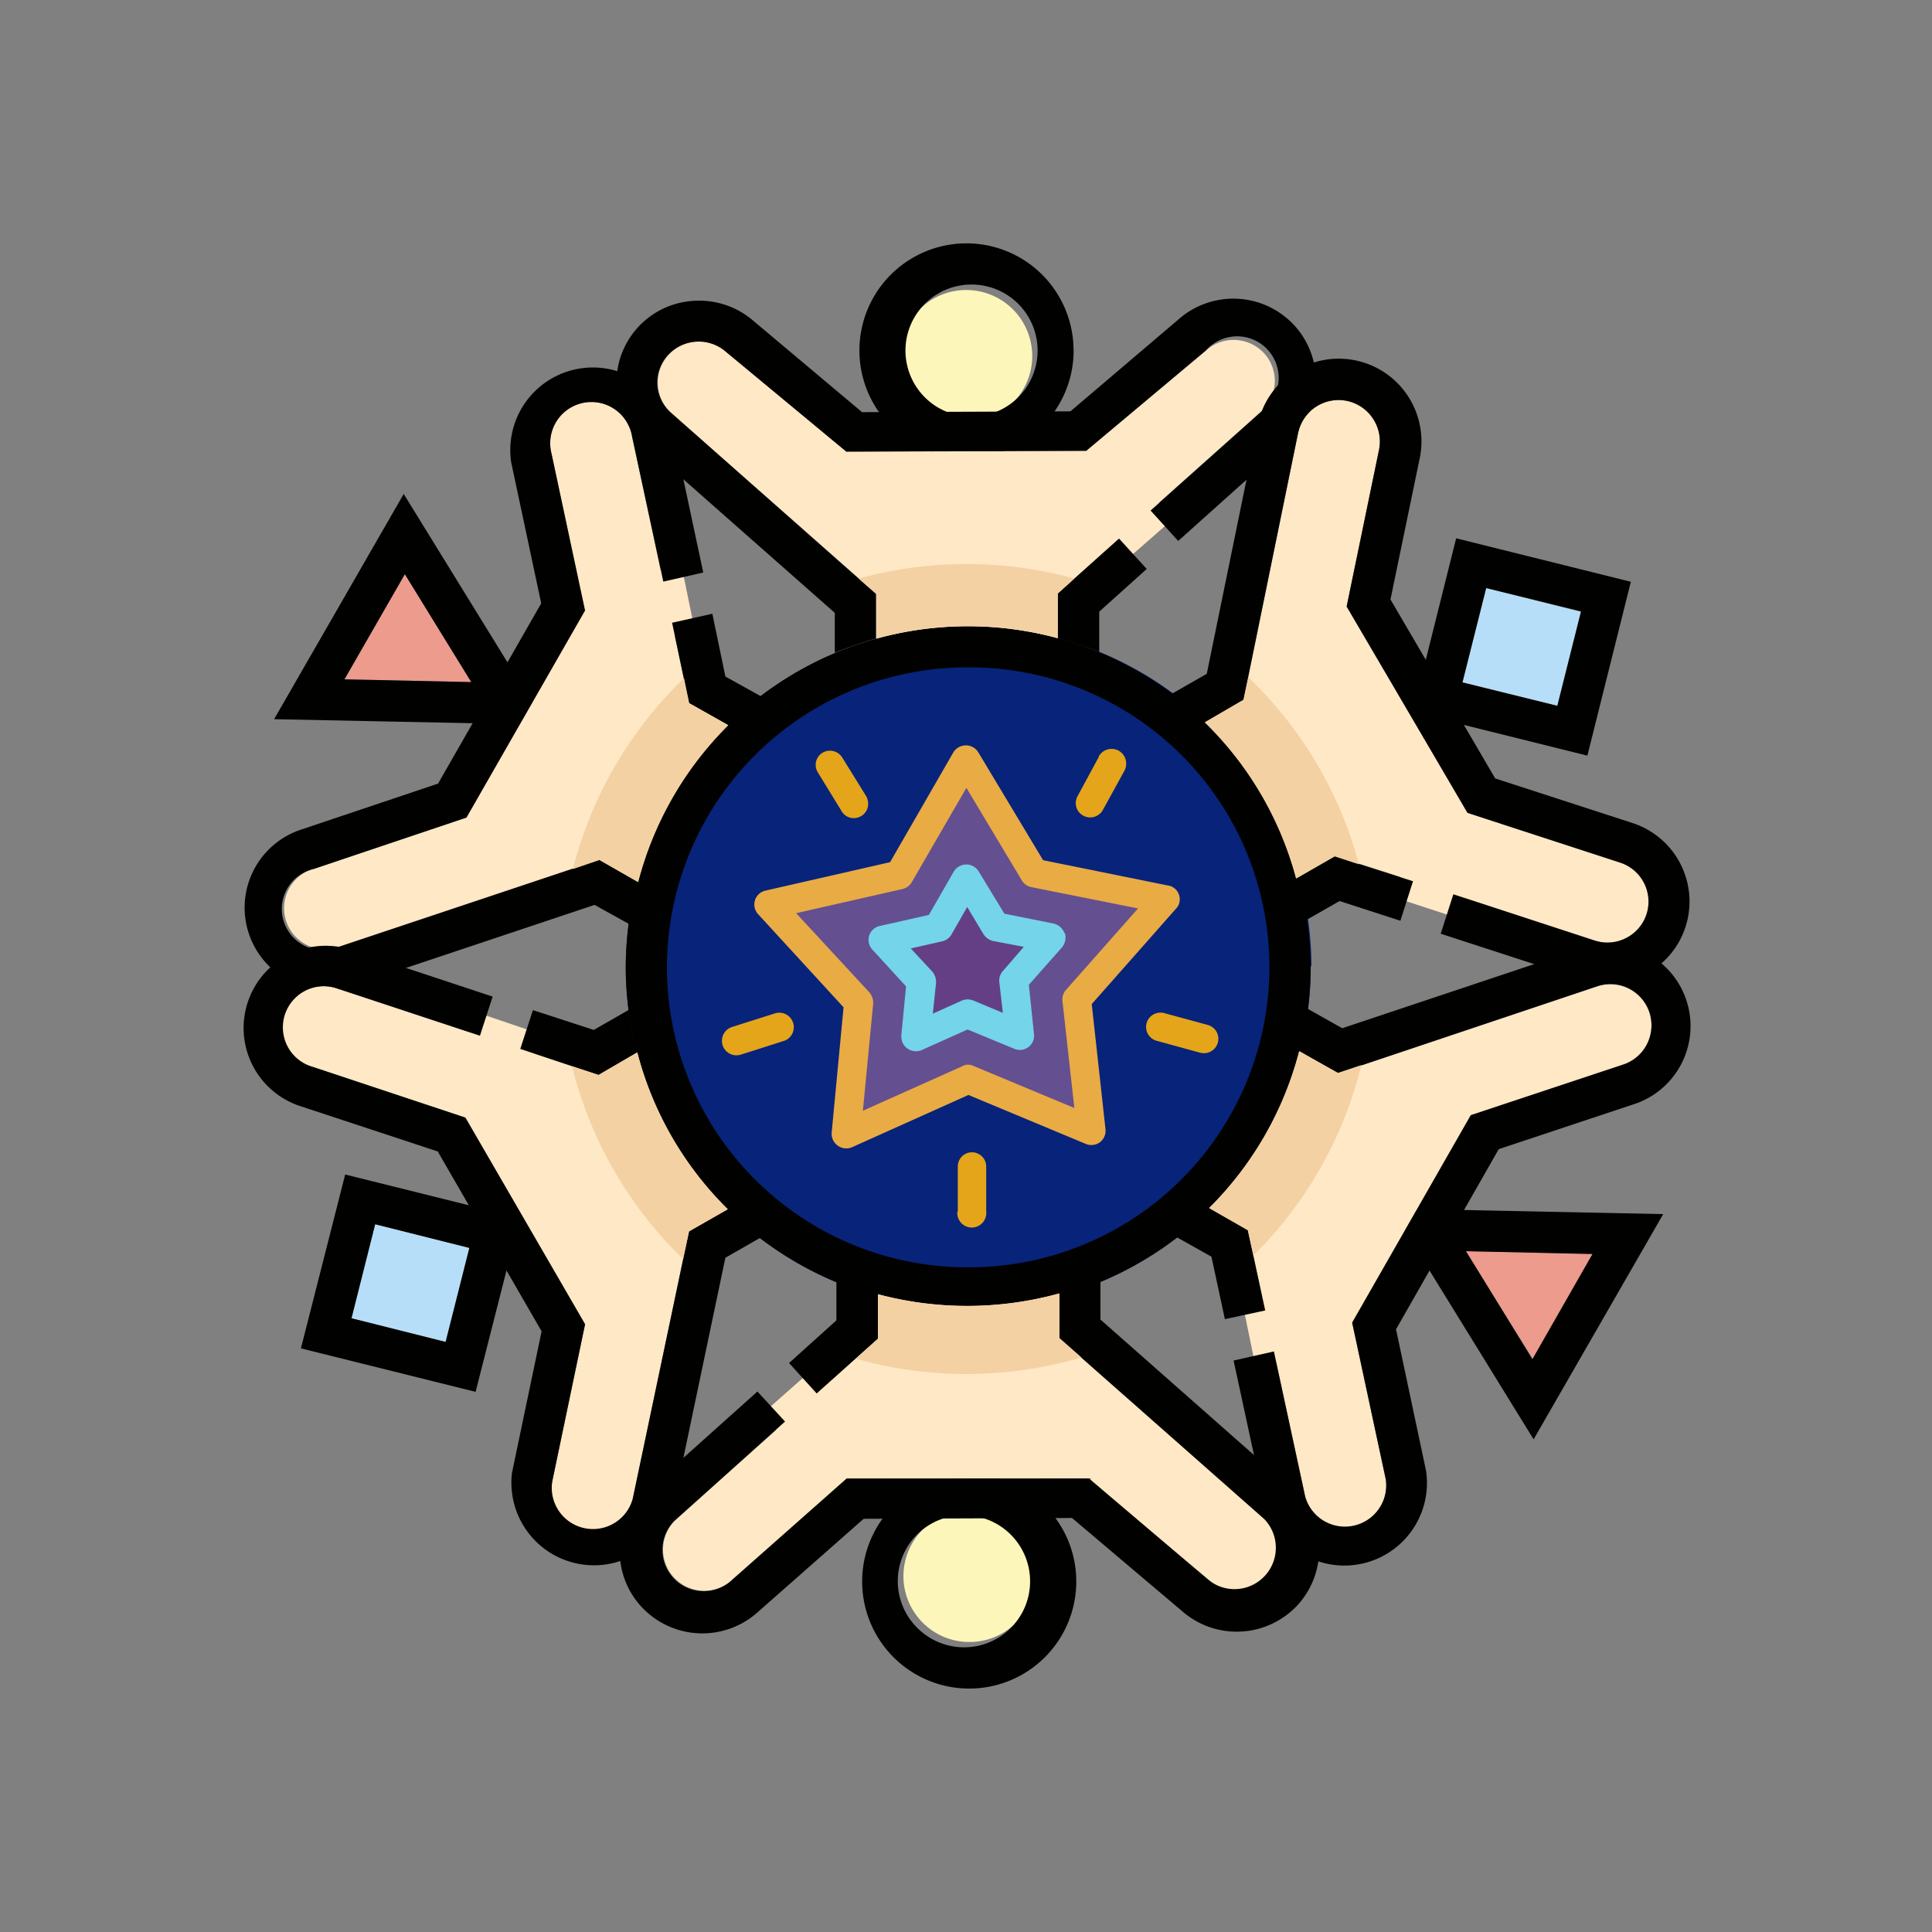<svg xmlns="http://www.w3.org/2000/svg" width="1em" height="1em" viewBox="0 0 24 24"><rect x="0" y="0" width="24" height="24" fill="#808080" stroke="none"/><g fill="none"><path fill="#08237A" d="M16.282 12.002a4.246 4.246 0 0 1-4.237 4.251a4.247 4.247 0 0 1-4.271-4.222A4.25 4.25 0 0 1 12.02 7.78a4.246 4.246 0 0 1 4.272 4.222z"/><path fill="#010200" fill-rule="evenodd" d="M12.04 15.743a3.73 3.73 0 0 0 3.44-5.169a3.73 3.73 0 0 0-3.465-2.284a3.73 3.73 0 0 0-3.73 3.736a3.73 3.73 0 0 0 3.755 3.717m0 .51a4.25 4.25 0 0 0 4.242-4.251A4.25 4.25 0 0 0 12.01 7.78a4.246 4.246 0 0 0-4.237 4.251a4.246 4.246 0 0 0 4.271 4.222z" clip-rule="evenodd"/><path fill="#FCF6BA" d="M12.82 4.355a.82.82 0 1 1-.26-.534a.82.82 0 0 1 .26.538z"/><path fill="#010200" d="M13.337 4.353a1.33 1.33 0 1 1-2.661 0a1.33 1.33 0 0 1 2.66 0m-1.33.82a.82.82 0 1 0 .126-1.636a.82.82 0 0 0-.127 1.636"/><path fill="#FFE8C5" d="M8.344 5.135a.51.51 0 0 1 .309-.892a.5.5 0 0 1 .373.126l1.488 1.242l2.98-.01l1.487-1.247a.515.515 0 0 1 .722.034a.51.51 0 0 1-.035.722l-1.266 1.13l.172.205l-.639.56l-.162-.196l-.633.564v.555a4.27 4.27 0 0 0-2.253.005v-.555z"/><path fill="#010200" d="M8.004 5.517a1.017 1.017 0 0 1 .618-1.78a1.03 1.03 0 0 1 .742.253l1.345 1.13l2.588-.01l1.34-1.14a1.03 1.03 0 0 1 1.448.079a1.02 1.02 0 0 1-.079 1.443l-1.37 1.228l-.343-.378l1.375-1.228a.516.516 0 1 0-.688-.76L13.493 5.6l-2.98.01L9.02 4.373a.515.515 0 0 0-.727.044a.5.5 0 0 0 .05.717l2.537 2.243v.555a5 5 0 0 0-.51.177v-.496L7.999 5.522z"/><path fill="#010200" d="M13.655 8.104v-.506l.59-.53l-.344-.378l-.761.682v.555c.176.05.348.103.515.172z"/><path fill="#FCF6BA" d="M11.225 19.64a.822.822 0 0 1 1.145-.814a.82.82 0 1 1-1.145.815"/><path fill="#010200" d="M10.71 19.646a1.33 1.33 0 1 1 2.66 0a1.33 1.33 0 0 1-2.66 0m1.33-.82a.818.818 0 0 0-.62 1.42a.82.82 0 1 0 .62-1.42"/><path fill="#FFE8C5" d="M15.702 18.866c.211.187.23.51.044.722a.513.513 0 0 1-.726.04l-1.527-1.263l-2.98.01l-1.448 1.276a.512.512 0 0 1-.683-.76l1.262-1.13l-.172-.2l.639-.565l.162.196l.633-.564v-.55a4.3 4.3 0 0 0 2.253-.01v.554z"/><path fill="#010200" d="M16.046 18.484c.422.373.457 1.021.084 1.443a1.03 1.03 0 0 1-1.449.084l-1.364-1.154l-2.588.01l-1.32 1.163a1.03 1.03 0 0 1-1.448-.078a1.014 1.014 0 0 1 .078-1.439l1.37-1.227l.343.373l-1.374 1.233a.513.513 0 0 0 .687.76l1.453-1.286h3.01l1.492 1.267a.514.514 0 0 0 .682-.766l-2.543-2.244v-.554c.177-.05.344-.108.511-.177v.5l2.371 2.092z"/><path fill="#010200" d="M10.39 15.9v.502l-.588.53l.343.378l.761-.682v-.55a5 5 0 0 1-.515-.177"/><path fill="#EC9B8D" d="m18.206 15.542l.835 1.34l.746-1.306l-1.576-.034z"/><path fill="#010200" d="m17.283 15.013l1.768 2.867l1.61-2.798zm.928.53l1.571.035l-.746 1.306z"/><path fill="#FFE8C5" d="M19.84 12.253a.515.515 0 0 1 .649.324a.515.515 0 0 1-.324.648l-1.89.629l-1.478 2.577l.417 1.944a.512.512 0 0 1-1.001.211l-.358-1.65l-.256.05l-.172-.835l.25-.044l-.176-.825l-.481-.275a4.25 4.25 0 0 0 1.12-1.949l.48.275z"/><path fill="#010200" d="M19.679 11.771a1.021 1.021 0 0 1 .653 1.934l-1.714.57l-1.276 2.238l.373 1.758a1.026 1.026 0 0 1-2.003.427l-.388-1.797l.501-.113l.388 1.802a.513.513 0 0 0 1.001-.216l-.417-1.944l1.473-2.577l1.895-.629a.51.51 0 0 0 .349-.45a.51.51 0 0 0-.673-.522l-3.22 1.08l-.482-.275q.068-.265.098-.53l.437.246l3-1.002z"/><path fill="#010200" d="m14.612 15.366l.437.245l.167.776l.501-.108l-.216-.997l-.481-.275a5 5 0 0 1-.408.359"/><path fill="#EC9B8D" d="m5.855 8.473l-.825-1.34l-.751 1.305l1.57.035z"/><path fill="#010200" d="M6.782 9.003L5.015 6.136l-1.61 2.798zm-.932-.53l-1.571-.034l.75-1.306l.825 1.34z"/><path fill="#FFE8C5" d="M4.225 11.757a.51.51 0 0 1-.567-.136a.51.51 0 0 1 .243-.83l1.89-.634l1.472-2.573l-.412-1.949a.512.512 0 1 1 1.001-.21l.354 1.654l.26-.05l.172.835l-.255.04l.176.83l.486.274a4.25 4.25 0 0 0-1.119 1.949l-.481-.275l-3.22 1.08z"/><path fill="#010200" d="M4.386 12.242a1.02 1.02 0 1 1-.653-1.934l1.709-.574l1.281-2.239l-.373-1.753a1.026 1.026 0 0 1 2.003-.427l.383 1.797l-.496.113l-.388-1.802a.512.512 0 1 0-1.001.211l.417 1.95l-1.473 2.572l-1.895.638a.51.51 0 0 0-.397.45a.511.511 0 0 0 .721.512l3.22-1.075l.482.275a3.4 3.4 0 0 0-.098.53l-.442-.245l-2.995 1.001z"/><path fill="#010200" d="m9.453 8.65l-.442-.246l-.162-.78l-.5.112l.21.997l.486.274q.193-.19.408-.358"/><path fill="#FFE8C5" d="M16.125 5.38a.513.513 0 1 1 1.006.205L16.73 7.53l1.497 2.567l1.9.614a.513.513 0 0 1 .228.82a.51.51 0 0 1-.547.152l-1.61-.526l-.094.246l-.81-.265l.098-.246l-.81-.26l-.48.28a4.23 4.23 0 0 0-1.135-1.94l.481-.279z"/><path fill="#010200" d="M15.624 5.277a1.027 1.027 0 1 1 2.013.412l-.364 1.758l1.301 2.223l1.709.555a1.025 1.025 0 0 1 .655 1.289a1.02 1.02 0 0 1-1.288.655l-1.753-.57l.157-.49l1.753.574c.27.089.56-.059.648-.329a.51.51 0 0 0-.33-.638l-1.894-.618l-1.503-2.563l.403-1.949a.516.516 0 0 0-.4-.606a.514.514 0 0 0-.606.4l-.678 3.314l-.48.28a5 5 0 0 0-.413-.354l.437-.25z"/><path fill="#010200" d="m16.203 11.443l.437-.25l.756.245l.157-.491l-.972-.31l-.48.276q.072.264.102.53"/><path fill="#B7DEF8" d="m18.461 7.305l1.178.295l-.294 1.168l-1.178-.294z"/><path fill="#010200" d="m18.089 6.687l2.17.54l-.54 2.16l-2.17-.54zm.373.618l-.295 1.173l1.179.29l.294-1.173z"/><path fill="#FFE8C5" d="M7.862 18.611a.511.511 0 1 1-1.001-.21l.407-1.95l-1.487-2.567l-1.895-.629a.511.511 0 1 1 .324-.967l1.61.53l.093-.245l.81.275l-.098.235l.81.27l.481-.28c.192.74.58 1.413 1.125 1.95l-.482.275l-.697 3.308z"/><path fill="#010200" d="M8.363 18.708a1.026 1.026 0 0 1-2.003-.412l.368-1.758l-1.29-2.234l-1.71-.564a1.02 1.02 0 1 1 .639-1.94l1.753.58l-.158.486l-1.752-.58a.51.51 0 0 0-.567.137a.51.51 0 0 0 .243.83l1.895.63l1.487 2.567l-.407 1.949a.512.512 0 0 0 1.001.211l.697-3.314l.482-.275q.192.191.407.353l-.437.25l-.648 3.089z"/><path fill="#010200" d="m7.813 12.544l-.437.25l-.756-.246l-.157.482l.972.324l.482-.28a3 3 0 0 1-.104-.53"/><path fill="#B7DEF8" d="m5.54 16.67l-1.178-.294l.295-1.168l1.178.295z"/><path fill="#010200" d="m5.908 17.29l-2.17-.54l.55-2.16l2.17.54zm-.373-.62l.295-1.168l-1.169-.294l-.294 1.168z"/><path fill="#644F90" d="m14.475 11.174l-1.1 1.242l.182 1.635l-1.527-.643l-1.521.682l.157-1.64l-1.115-1.207l1.62-.373l.83-1.43l.844 1.41z"/><path fill="#E9AB44" d="M14.647 11.118a.17.17 0 0 1-.04.172l-1.045 1.183l.171 1.556a.18.18 0 0 1-.07.161a.18.18 0 0 1-.175.02l-1.458-.608l-1.443.648a.18.18 0 0 1-.178-.017a.18.18 0 0 1-.078-.16l.148-1.56l-1.06-1.155a.177.177 0 0 1 .088-.294l1.55-.354l.786-1.364a.183.183 0 0 1 .244-.064q.041.023.066.064l.805 1.34l1.551.314a.17.17 0 0 1 .138.118m-.51.167l-1.327-.265a.18.18 0 0 1-.117-.084l-.688-1.149l-.677 1.169a.18.18 0 0 1-.118.088l-1.32.3l.908.982a.2.2 0 0 1 .049.142l-.128 1.33l1.237-.554a.15.15 0 0 1 .143 0l1.247.52l-.148-1.33a.18.18 0 0 1 .045-.138z"/><path fill="#643F85" d="M13.228 11.59a.19.19 0 0 1-.034.177l-.413.467l.064.613a.177.177 0 0 1-.245.182l-.58-.24l-.569.255a.183.183 0 0 1-.237-.087a.2.2 0 0 1-.018-.09l.059-.614l-.418-.456a.18.18 0 0 1-.04-.175a.18.18 0 0 1 .134-.12l.608-.137l.31-.54a.183.183 0 0 1 .243-.064a.2.2 0 0 1 .066.064l.319.525l.614.123a.19.19 0 0 1 .132.118z"/><path fill="#73D4EA" d="M13.228 11.59a.19.19 0 0 1-.034.177l-.413.467l.064.613a.177.177 0 0 1-.245.182l-.58-.24l-.569.255a.183.183 0 0 1-.237-.087a.2.2 0 0 1-.018-.09l.059-.614l-.418-.456a.18.18 0 0 1-.04-.175a.18.18 0 0 1 .134-.12l.608-.137l.31-.54a.183.183 0 0 1 .243-.064a.2.2 0 0 1 .066.064l.319.525l.614.123a.19.19 0 0 1 .132.118zm-.51.172l-.383-.073a.2.2 0 0 1-.118-.084l-.202-.338l-.196.343a.18.18 0 0 1-.118.084l-.387.088l.265.285a.2.2 0 0 1 .049.142l-.04.383l.359-.162q.073-.03.147 0l.364.152l-.045-.388a.18.18 0 0 1 .05-.137z"/><path fill="#E4A51A" d="M13.65 9.395a.183.183 0 0 1 .246-.07c.088.05.118.158.074.246l-.27.491a.18.18 0 0 1-.33-.037a.18.18 0 0 1 .016-.135l.265-.49zm1.356 3.338a.18.18 0 0 1 .107.085a.18.18 0 0 1 .015.136a.18.18 0 0 1-.22.123l-.54-.148a.178.178 0 0 1-.038-.328a.18.18 0 0 1 .136-.015zm-4.541-3.319a.18.18 0 0 0-.246-.064a.176.176 0 0 0-.059.246l.295.481a.175.175 0 0 0 .245.059c.084-.05.108-.157.06-.246zm-1.37 3.343a.18.18 0 0 0-.126.156a.18.18 0 0 0 .234.188l.54-.172a.18.18 0 0 0-.108-.343zm2.798 2.293a.18.18 0 1 0 .358 0v-.56a.177.177 0 0 0-.301-.125a.18.18 0 0 0-.052.125v.56z"/><path fill="#F3D1A3" d="m7.106 13.245l.33.108l.48-.28c.192.739.58 1.412 1.125 1.949l-.481.275l-.074.343a5 5 0 0 1-1.38-2.395m6.328 3.618a5.06 5.06 0 0 1-2.803.015l.275-.246v-.555a4.3 4.3 0 0 0 2.254-.01v.555zm3.476-3.628a5 5 0 0 1-1.34 2.361l-.069-.314l-.48-.275a4.25 4.25 0 0 0 1.118-1.949l.482.27l.294-.098zm-.03-2.499l-.299-.098l-.48.275a4.23 4.23 0 0 0-1.135-1.94l.481-.28l.06-.279a5 5 0 0 1 1.374 2.322m-3.534-3.55l-.206.187v.555a4.27 4.27 0 0 0-2.254.005v-.555l-.22-.191a5.07 5.07 0 0 1 2.68 0m-4.85 1.238l.064.31l.486.274a4.25 4.25 0 0 0-1.12 1.949l-.48-.275l-.33.113a5 5 0 0 1 1.38-2.371"/></g></svg>